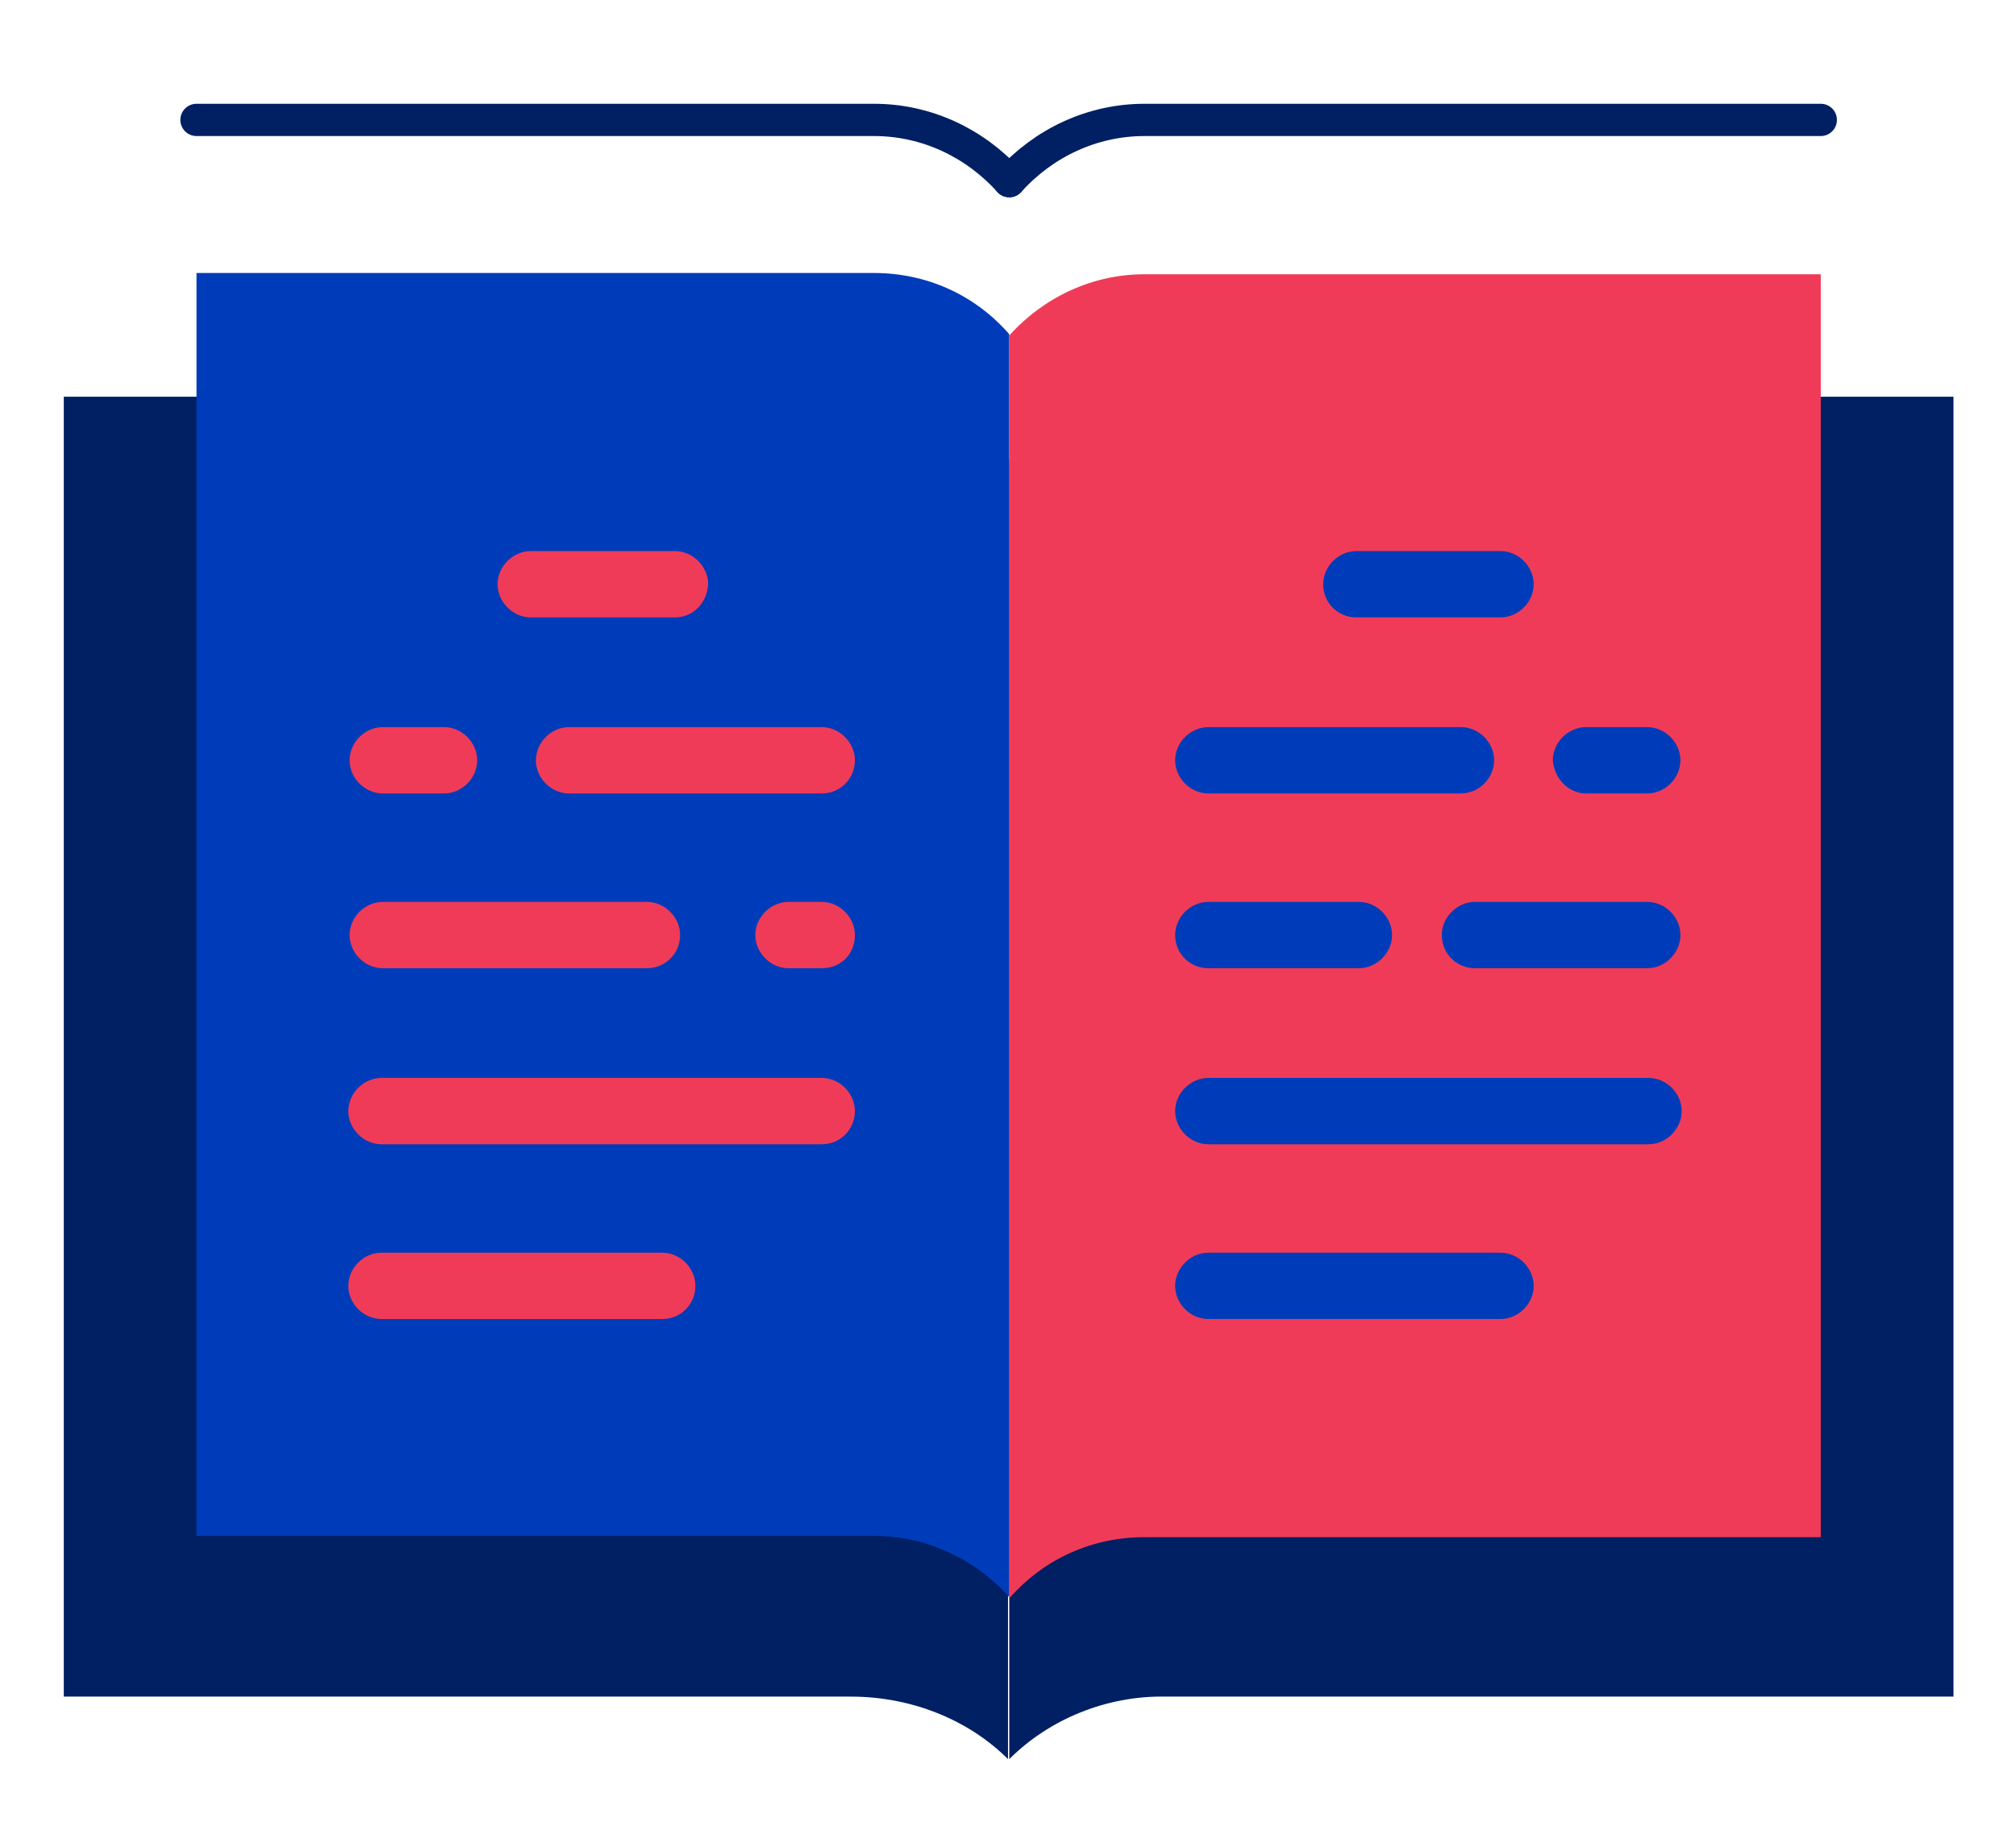 <?xml version="1.0" encoding="utf-8"?>
<!-- Generator: Adobe Illustrator 19.0.0, SVG Export Plug-In . SVG Version: 6.00 Build 0)  -->
<svg version="1.1" id="Layer_1" xmlns="http://www.w3.org/2000/svg" xmlns:xlink="http://www.w3.org/1999/xlink" x="0px" y="0px"
	 width="158px" height="144.5px" viewBox="-675.7 170 158 144.5" style="enable-background:new -675.7 170 158 144.5;"
	 xml:space="preserve">
<style type="text/css">
	.st0{fill:#002063;}
	.st1{fill:#003CB9;}
	.st2{fill:#F03B58;}
	.st3{fill:none;stroke:#002063;stroke-width:2.53;stroke-linecap:round;stroke-linejoin:round;stroke-miterlimit:10;}
</style>
<path id="XMLID_77_" class="st0" d="M-670.7,201.1v101.9h61.7c4.7,0,9.2,1.8,12.3,4.9V206c-3.1-3.1-7.6-5-12.3-4.9H-670.7z"/>
<path id="XMLID_75_" class="st0" d="M-522.6,302.9V201.1h-61.7c-4.7,0-9.2,1.8-12.3,4.9v101.9c3.1-3.1,7.6-5,12.3-4.9H-522.6z"/>
<path id="XMLID_73_" class="st1" d="M-660.3,191.4v99h53.1c4.1,0,7.9,1.8,10.6,4.8v-99c-2.7-3.1-6.5-4.8-10.6-4.8H-660.3z"/>
<path id="XMLID_71_" class="st2" d="M-533,290.5v-99H-586c-4.1,0-7.9,1.8-10.6,4.8v99c2.7-3.1,6.5-4.8,10.6-4.8H-533z"/>
<path id="XMLID_69_" class="st3" d="M-533,179.4H-586c-4.1,0-7.9,1.8-10.6,4.8"/>
<path id="XMLID_67_" class="st3" d="M-660.3,179.4h53.1c4.1,0,7.9,1.8,10.6,4.8"/>
<path id="XMLID_66_" class="st2" d="M-622.8,218.4h-11.3c-1.4,0-2.6-1.2-2.6-2.6v0c0-1.4,1.2-2.6,2.6-2.6h11.3
	c1.4,0,2.6,1.2,2.6,2.6v0C-620.3,217.3-621.4,218.4-622.8,218.4z"/>
<path id="XMLID_65_" class="st2" d="M-611.3,232.2h-19.8c-1.4,0-2.6-1.2-2.6-2.6v0c0-1.4,1.2-2.6,2.6-2.6h19.8
	c1.4,0,2.6,1.2,2.6,2.6v0C-608.7,231-609.8,232.2-611.3,232.2z"/>
<path id="XMLID_32_" class="st2" d="M-611.3,245.9h-2.6c-1.4,0-2.6-1.2-2.6-2.6l0,0c0-1.4,1.2-2.6,2.6-2.6h2.6
	c1.4,0,2.6,1.2,2.6,2.6l0,0C-608.7,244.8-609.8,245.9-611.3,245.9z"/>
<path id="XMLID_22_" class="st2" d="M-611.3,259.7h-34.5c-1.4,0-2.6-1.2-2.6-2.6l0,0c0-1.4,1.2-2.6,2.6-2.6h34.5
	c1.4,0,2.6,1.2,2.6,2.6l0,0C-608.7,258.5-609.8,259.7-611.3,259.7z"/>
<path id="XMLID_8_" class="st2" d="M-623.8,273.4h-22c-1.4,0-2.6-1.2-2.6-2.6v0c0-1.4,1.2-2.6,2.6-2.6h22c1.4,0,2.6,1.2,2.6,2.6v0
	C-621.2,272.2-622.3,273.4-623.8,273.4z"/>
<path id="XMLID_7_" class="st2" d="M-640.9,232.2h-4.8c-1.4,0-2.6-1.2-2.6-2.6v0c0-1.4,1.2-2.6,2.6-2.6h4.8c1.4,0,2.6,1.2,2.6,2.6v0
	C-638.3,231-639.5,232.2-640.9,232.2z"/>
<path id="XMLID_6_" class="st2" d="M-625,245.9h-20.7c-1.4,0-2.6-1.2-2.6-2.6l0,0c0-1.4,1.2-2.6,2.6-2.6h20.7c1.4,0,2.6,1.2,2.6,2.6
	l0,0C-622.4,244.8-623.6,245.9-625,245.9z"/>
<g id="XMLID_9_">
	<path id="XMLID_16_" class="st1" d="M-569.4,218.4h11.3c1.4,0,2.6-1.2,2.6-2.6v0c0-1.4-1.2-2.6-2.6-2.6h-11.3
		c-1.4,0-2.6,1.2-2.6,2.6v0C-572,217.3-570.8,218.4-569.4,218.4z"/>
	<path id="XMLID_15_" class="st1" d="M-581,232.2h19.8c1.4,0,2.6-1.2,2.6-2.6v0c0-1.4-1.2-2.6-2.6-2.6H-581c-1.4,0-2.6,1.2-2.6,2.6
		v0C-583.6,231-582.4,232.2-581,232.2z"/>
	<path id="XMLID_5_" class="st1" d="M-581,245.9h11.8c1.4,0,2.6-1.2,2.6-2.6l0,0c0-1.4-1.2-2.6-2.6-2.6H-581c-1.4,0-2.6,1.2-2.6,2.6
		l0,0C-583.6,244.8-582.4,245.9-581,245.9z"/>
	<path id="XMLID_13_" class="st1" d="M-581,259.7h34.5c1.4,0,2.6-1.2,2.6-2.6l0,0c0-1.4-1.2-2.6-2.6-2.6H-581
		c-1.4,0-2.6,1.2-2.6,2.6l0,0C-583.6,258.5-582.4,259.7-581,259.7z"/>
	<path id="XMLID_12_" class="st1" d="M-581,273.4h22.9c1.4,0,2.6-1.2,2.6-2.6l0,0c0-1.4-1.2-2.6-2.6-2.6H-581
		c-1.4,0-2.6,1.2-2.6,2.6l0,0C-583.6,272.2-582.4,273.4-581,273.4z"/>
	<path id="XMLID_11_" class="st1" d="M-551.4,232.2h4.8c1.4,0,2.6-1.2,2.6-2.6v0c0-1.4-1.2-2.6-2.6-2.6h-4.8c-1.4,0-2.6,1.2-2.6,2.6
		v0C-553.9,231-552.8,232.2-551.4,232.2z"/>
	<path id="XMLID_10_" class="st1" d="M-560.1,245.9h13.5c1.4,0,2.6-1.2,2.6-2.6v0c0-1.4-1.2-2.6-2.6-2.6h-13.5
		c-1.4,0-2.6,1.2-2.6,2.6v0C-562.7,244.8-561.5,245.9-560.1,245.9z"/>
</g>
</svg>
